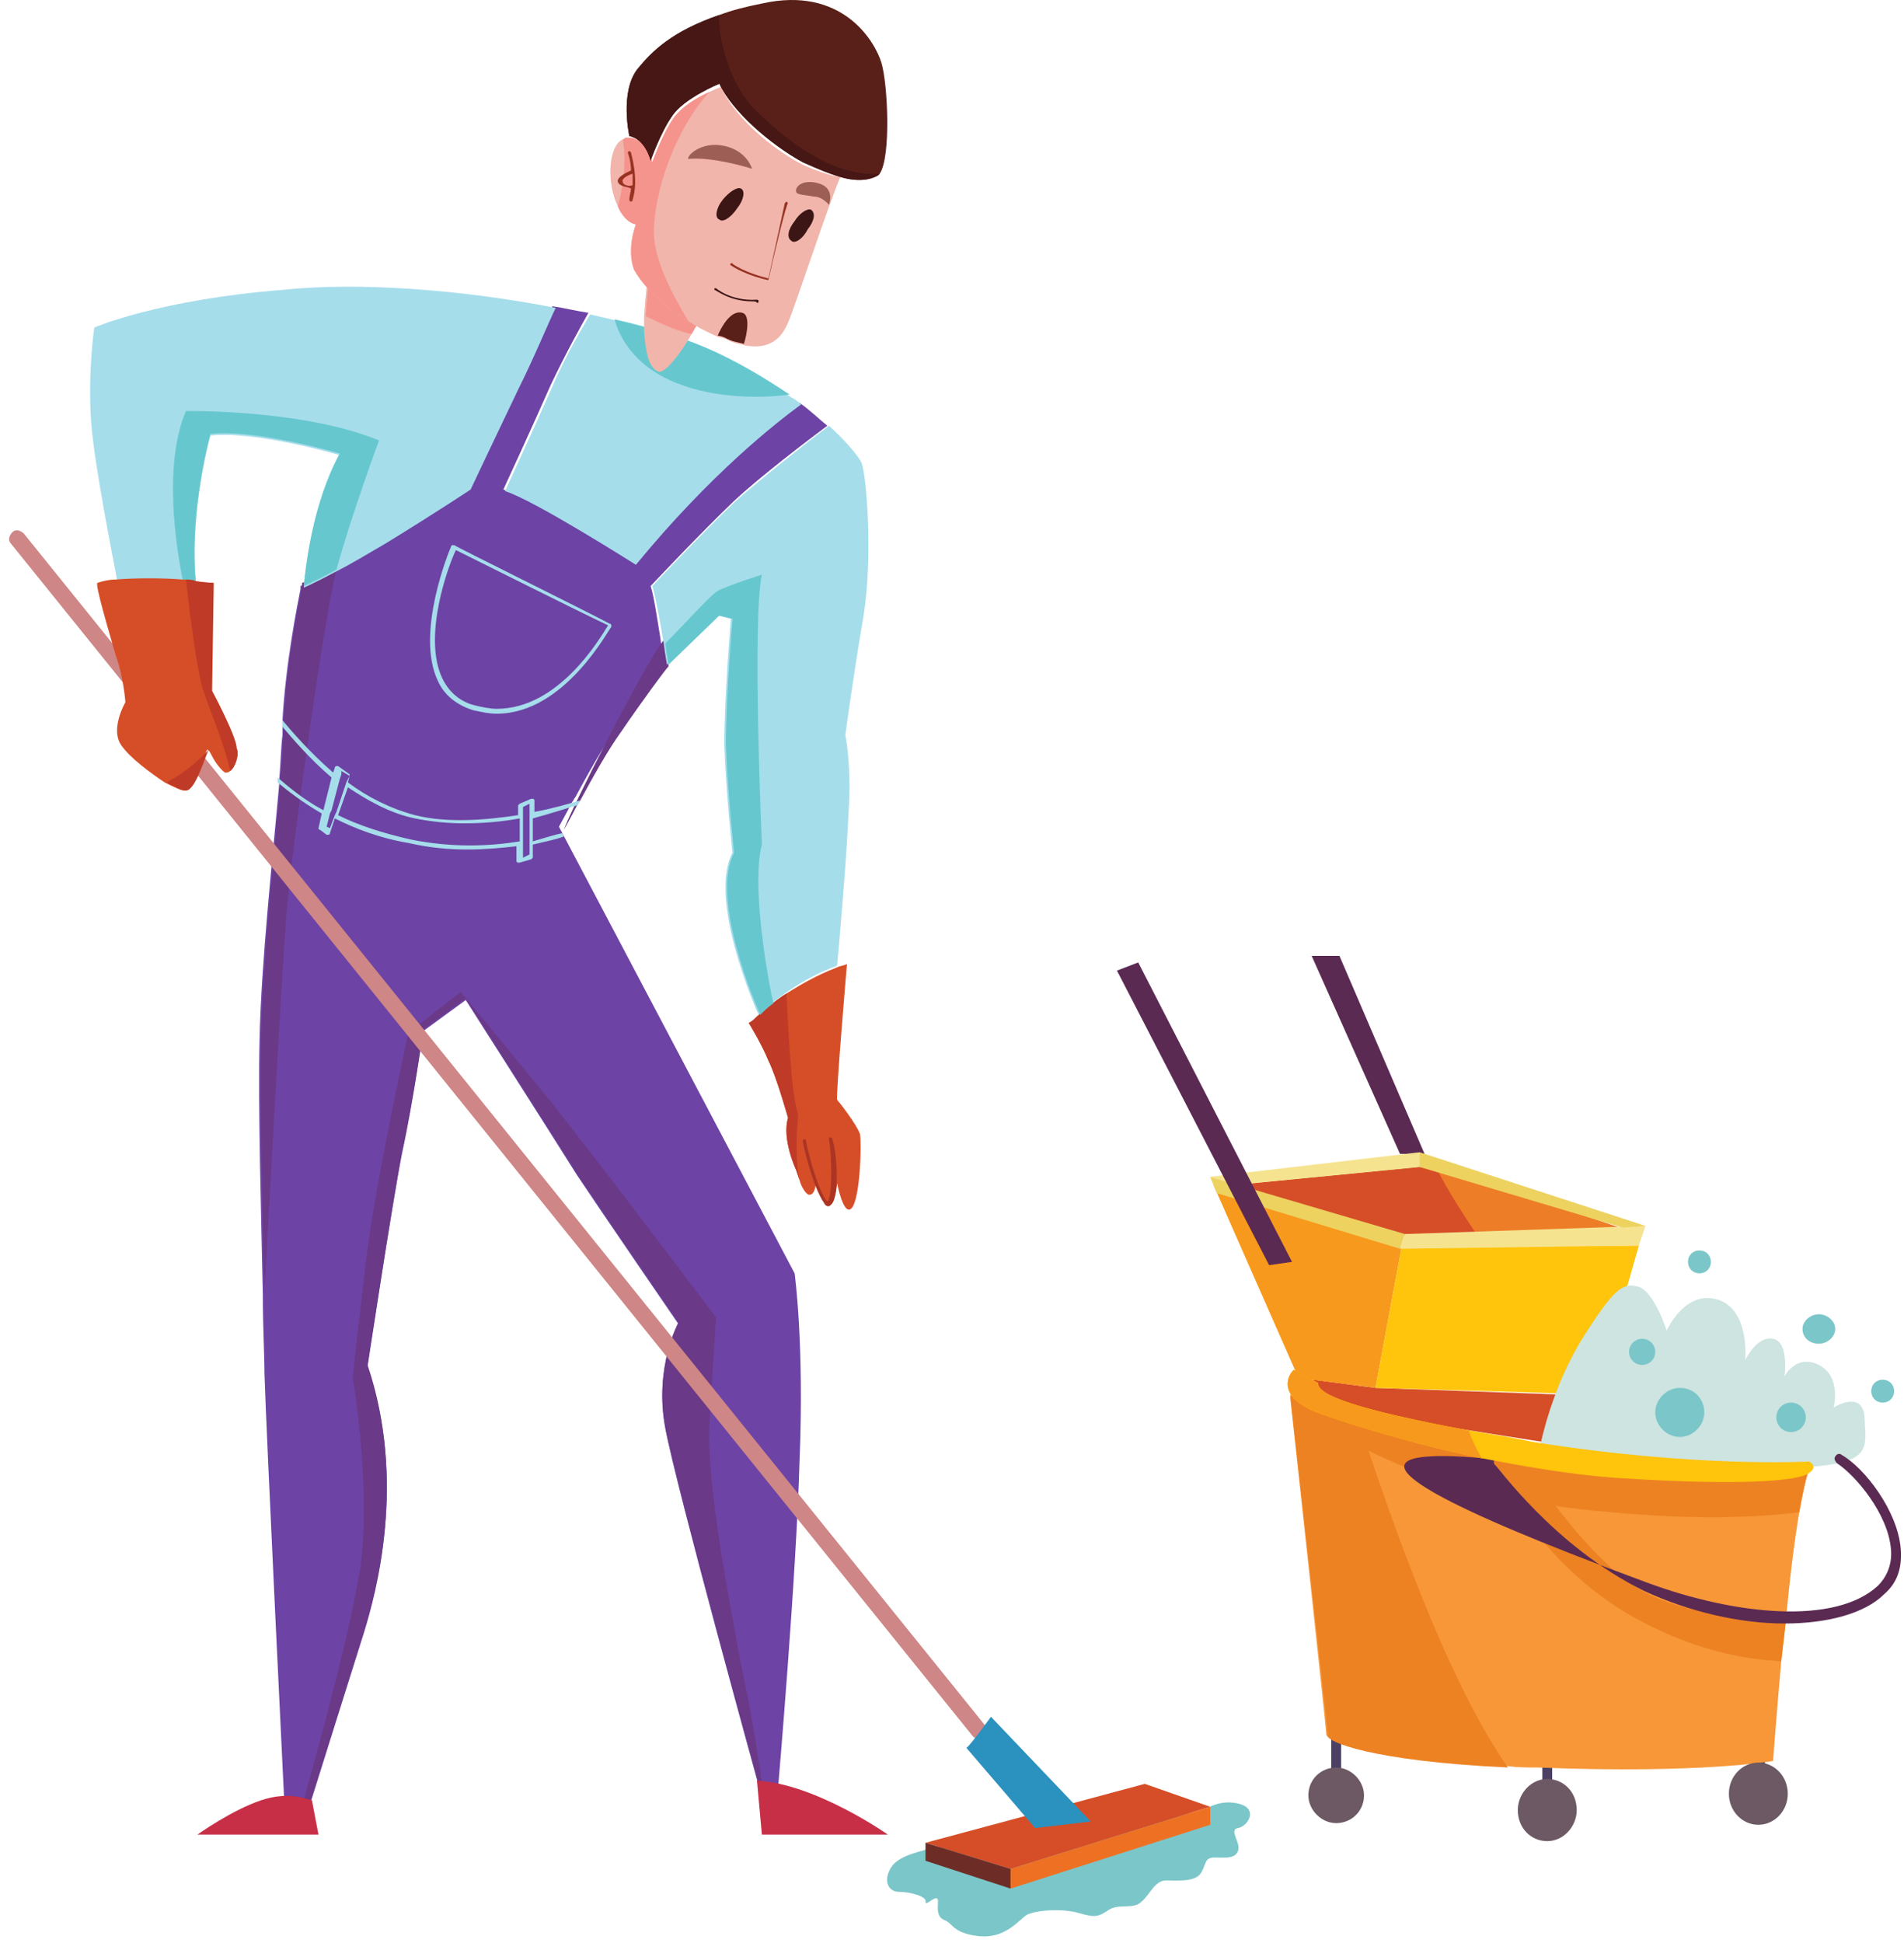 <svg width="197" height="201" viewBox="0 0 197 201" fill="none" xmlns="http://www.w3.org/2000/svg">
<path d="M88.14 124.965C87.294 125.981 86.617 122.425 86.617 122.425C86.617 122.425 86.447 124.457 85.939 124.626C85.262 124.795 84.416 122.256 84.416 122.256C84.416 122.256 84.416 123.61 83.739 123.61C83.4 123.61 82.892 122.764 82.723 122.087C82.553 121.579 82.384 121.071 82.384 121.071C82.384 121.071 80.861 117.854 81.538 115.654C81.538 115.654 80.353 111.421 79.506 109.728C78.829 108.035 77.475 105.835 77.475 105.835C77.813 105.665 77.983 105.496 78.321 105.157C79.168 104.48 80.014 103.634 81.368 102.787C82.723 101.941 84.416 100.925 86.617 100.079C86.955 99.909 87.294 99.909 87.632 99.74C87.632 99.74 86.447 113.622 86.617 113.791C86.786 113.961 88.648 116.331 88.987 117.347C89.156 118.532 88.987 123.949 88.14 124.965Z" fill="#D64E27"/>
<path d="M82.723 122.087C82.553 121.579 82.384 121.071 82.384 121.071C82.384 121.071 80.861 117.855 81.538 115.654C81.538 115.654 80.353 111.421 79.506 109.728C78.829 108.036 77.475 105.835 77.475 105.835C77.813 105.665 77.983 105.496 78.321 105.158C79.168 104.48 80.014 103.634 81.368 102.787C81.538 106.004 81.876 113.453 82.553 115.146C82.723 114.977 82.046 118.532 82.723 122.087Z" fill="#BF3B27"/>
<path d="M82.215 131.737C82.215 131.737 83.231 139.016 82.723 151.205C82.384 163.225 80.522 184.725 80.522 184.725H78.491C78.491 184.725 70.026 154.083 68.841 147.819C67.656 141.556 70.195 136.985 70.195 136.985C70.195 136.985 62.408 125.642 59.699 121.579C57.16 117.516 48.187 103.465 48.187 103.465L43.785 106.681C43.785 106.681 42.77 113.961 41.585 119.378C40.569 124.626 38.029 141.386 38.029 141.386C42.093 153.406 38.876 164.918 37.691 168.812C36.506 172.536 32.104 186.587 32.104 186.587L31.427 186.418L29.396 186.08C29.396 186.08 27.533 147.989 27.364 142.063C27.364 140.201 27.195 137.323 27.195 133.937C27.026 125.811 26.687 114.469 26.856 107.528C27.026 99.571 28.211 88.736 28.888 81.118C28.888 80.949 28.888 80.779 28.888 80.61C29.057 78.917 29.057 77.394 29.226 76.039C29.226 75.87 29.226 75.531 29.226 75.193C29.226 75.023 29.226 74.854 29.226 74.516C29.565 68.59 30.75 62.665 31.088 60.972C31.088 60.972 31.088 60.803 31.088 60.633C31.088 60.633 32.274 60.126 34.474 58.941C35.829 58.263 37.522 57.248 39.553 56.063C44.801 53.015 48.356 50.476 48.356 50.476C48.356 50.476 51.234 44.551 53.266 40.149C54.79 36.763 56.483 33.208 57.16 31.684C58.345 31.854 59.699 32.192 60.884 32.362C60.207 33.547 58.514 36.594 56.99 39.81C55.128 44.043 52.081 50.645 52.081 50.645C54.959 51.492 65.624 58.263 65.624 58.263C73.412 48.783 80.183 43.535 82.723 41.673C83.908 42.519 84.754 43.366 85.601 44.043C83.569 45.566 78.66 49.291 75.951 51.83C72.565 55.047 67.317 60.633 67.317 60.633C67.656 61.649 67.994 64.019 68.333 66.051C68.502 67.575 68.672 68.76 68.672 68.76C68.333 69.098 65.963 72.315 63.762 75.362C62.408 77.224 60.715 80.272 59.53 82.472C59.361 82.642 59.361 82.811 59.191 82.98C58.514 84.335 58.006 85.181 57.837 85.52L58.006 85.858L82.215 131.737Z" fill="#6D43A5"/>
<path d="M34.813 58.771C33.289 65.543 30.412 86.366 29.734 93.476C29.226 98.894 28.041 121.41 27.364 133.599C27.195 125.473 26.856 114.13 27.026 107.189C27.195 99.232 28.38 88.397 29.057 80.779C29.057 80.61 29.057 80.441 29.057 80.272C29.227 78.579 29.226 77.055 29.396 75.701C29.396 75.531 29.396 75.193 29.396 74.854C29.396 74.685 29.396 74.516 29.396 74.177C29.734 68.252 30.919 62.326 31.258 60.633C31.258 60.633 31.258 60.464 31.258 60.295C31.258 60.295 32.782 59.956 34.813 58.771Z" fill="#6A3987"/>
<path d="M78.829 184.556H78.491C78.491 184.556 70.026 153.914 68.841 147.65C67.656 141.386 70.195 136.815 70.195 136.815C70.195 136.815 62.408 125.473 59.699 121.41C57.16 117.347 48.187 103.295 48.187 103.295L43.785 106.512C43.785 106.512 42.77 113.792 41.585 119.209C40.569 124.457 38.029 141.217 38.029 141.217C42.093 153.237 38.876 164.749 37.691 168.642C36.506 172.367 32.104 186.418 32.104 186.418L31.427 186.249C33.12 180.154 36.506 167.796 37.352 161.701C38.368 153.406 36.506 142.571 36.506 142.571C36.506 142.571 36.844 139.016 37.86 130.552C38.876 122.087 42.262 106.85 42.262 106.85L47.679 102.618C47.679 102.618 51.573 107.358 56.144 112.945C60.715 118.532 74.089 136.307 74.089 136.307C74.089 136.307 73.75 141.048 73.412 147.312C73.073 153.575 75.443 165.426 76.628 172.028C77.644 176.599 78.491 181.847 78.829 184.556Z" fill="#6A3987"/>
<path d="M69.18 68.929C68.841 69.267 66.471 72.484 64.27 75.701C62.916 77.563 61.223 80.61 60.038 82.811C59.868 82.98 59.868 83.15 59.699 83.319C59.022 84.673 58.514 85.52 58.345 85.858C58.853 84.165 66.64 68.76 68.672 66.22C69.01 67.744 69.18 68.929 69.18 68.929Z" fill="#6A3987"/>
<path d="M57.498 31.854C56.821 33.208 55.297 36.932 53.605 40.318C51.573 44.551 48.695 50.645 48.695 50.645C48.695 50.645 45.14 53.015 39.892 56.232C37.86 57.417 36.167 58.433 34.813 59.11C32.612 60.295 31.427 60.803 31.427 60.803C31.596 59.11 32.274 52.338 35.151 47.09C35.151 47.09 26.518 44.551 21.777 45.059C21.777 45.059 19.577 52.846 20.254 60.295C19.915 60.295 19.407 60.295 18.899 60.126C16.868 59.956 14.159 59.787 12.128 60.126C11.789 58.094 9.758 48.275 9.419 43.535C9.08 38.287 9.758 33.885 9.758 33.885C9.758 33.885 16.36 31.007 29.226 29.991C37.183 29.145 48.018 29.991 57.498 31.854Z" fill="#A6DDEB"/>
<path d="M89.325 63.85C88.31 69.775 87.463 76.039 87.463 76.039C87.463 76.039 88.14 79.256 87.802 83.996C87.632 88.397 86.786 98.047 86.617 99.909C83.4 101.094 81.369 102.618 79.845 103.803C79.337 104.142 78.829 104.65 78.491 104.988C78.152 104.311 73.243 92.968 75.782 88.228C75.782 88.228 75.105 81.964 74.936 77.055C74.936 72.145 75.613 64.019 75.613 64.019L74.258 63.681L69.01 68.76C69.01 68.76 68.841 67.913 68.672 66.559C68.333 64.527 67.825 61.649 67.487 60.633C67.487 60.633 72.735 55.047 76.121 51.83C78.829 49.46 83.739 45.566 85.77 44.043C87.802 45.905 88.987 47.429 89.156 47.937C89.664 49.291 90.341 57.755 89.325 63.85Z" fill="#A6DDEB"/>
<path d="M82.892 41.842C80.353 43.704 73.581 48.952 65.794 58.433C65.794 58.433 55.128 51.661 52.25 50.815C52.25 50.815 55.297 44.212 57.16 39.98C58.514 36.763 60.376 33.716 61.053 32.531C61.731 32.7 62.577 32.869 63.254 33.039C66.979 33.885 70.195 34.901 72.565 35.917C75.951 37.271 78.999 39.133 81.369 40.826C82.046 41.165 82.554 41.503 82.892 41.842Z" fill="#A6DDEB"/>
<path d="M39.215 45.566C39.215 45.566 36.337 53.354 34.813 58.941C32.612 60.126 31.427 60.633 31.427 60.633C31.596 58.941 32.274 52.169 35.152 46.921C35.152 46.921 26.518 44.381 21.777 44.889C21.777 44.889 19.577 52.677 20.254 60.126C19.915 60.126 19.407 60.126 18.899 59.956C18.222 56.571 16.868 48.106 19.238 42.519C19.407 42.519 31.427 42.35 39.215 45.566Z" fill="#66C8CE"/>
<path d="M80.014 103.803C79.506 104.142 78.998 104.65 78.66 104.988C78.321 104.311 73.412 92.969 75.951 88.228C75.951 88.228 75.274 81.965 75.105 77.055C75.105 72.145 75.782 64.019 75.782 64.019L74.427 63.681L69.179 68.76C69.179 68.76 69.01 67.913 68.841 66.559C70.872 64.527 73.581 61.48 74.258 61.141C75.105 60.633 78.829 59.449 78.829 59.449C77.813 64.189 78.829 87.382 78.829 87.382C77.813 91.276 79.168 99.909 80.014 103.803Z" fill="#66C8CE"/>
<path d="M81.707 40.826C79.168 41.165 74.258 41.334 70.026 39.641C65.286 37.779 63.931 34.393 63.593 33.039C67.317 33.885 70.534 34.901 72.904 35.917C76.121 37.271 79.168 39.133 81.707 40.826Z" fill="#66C8CE"/>
<path d="M95.758 191.328C95.758 191.497 93.05 191.836 92.203 193.19C91.357 194.544 91.865 195.729 93.05 195.729C94.235 195.729 95.928 196.237 95.758 196.745C95.758 197.253 96.605 196.237 96.944 196.407C97.282 196.576 96.605 198.099 97.621 198.607C98.636 198.946 98.467 199.962 101.176 200.3C104.054 200.639 105.408 198.607 106.255 198.1C107.27 197.592 109.979 197.422 111.672 197.93C113.365 198.438 113.703 198.269 114.719 197.592C115.735 196.914 117.259 197.592 118.105 196.745C118.952 196.068 119.459 194.544 120.644 194.544C121.83 194.544 123.522 194.714 124.2 193.867C124.877 192.851 124.538 192.174 125.723 192.174C126.739 192.174 127.755 192.344 128.093 191.497C128.432 190.651 127.078 189.296 128.093 189.127C129.109 188.958 130.294 187.095 128.093 186.588C125.893 186.08 124.369 187.434 124.369 187.434L95.758 191.328Z" fill="#7BC6C9"/>
<path d="M104.562 193.359L125.215 186.926L118.444 184.556L95.758 190.651L104.562 193.359Z" fill="#D64E27"/>
<path d="M32.274 186.249C31.935 186.249 30.073 185.233 27.026 186.249C23.978 187.265 20.423 189.804 20.423 189.804H32.951L32.274 186.249Z" fill="#C72F47"/>
<path d="M78.829 189.804H91.865C91.865 189.804 84.416 184.556 78.321 184.217L78.829 189.804Z" fill="#C72F47"/>
<path d="M95.758 190.651V192.513L104.562 195.391V193.359L95.758 190.651Z" fill="#6E2C27"/>
<path d="M104.562 195.391L125.215 188.788V186.926L104.562 193.359V195.391Z" fill="#EE7123"/>
<path d="M101.345 179.985C101.176 179.985 100.837 179.816 100.668 179.646L1.124 56.232C0.785 55.893 0.954 55.385 1.293 55.047C1.631 54.708 2.139 54.877 2.478 55.216L102.022 178.631C102.361 178.969 102.192 179.477 101.853 179.816C101.684 179.985 101.514 179.985 101.345 179.985Z" fill="#CE8686"/>
<path d="M72.735 32.531C72.735 32.531 72.227 33.377 71.55 34.562C70.534 36.425 68.841 38.625 68.164 38.456C67.148 38.117 66.809 36.594 66.64 34.224C66.64 34.054 66.64 33.885 66.64 33.716C66.64 33.377 66.64 33.039 66.64 32.7C66.809 30.33 67.148 27.283 67.148 27.283C67.148 27.452 67.317 27.621 67.317 27.791C68.333 29.314 70.195 31.007 72.735 32.531Z" fill="#F1B5AB"/>
<path d="M99.991 180.832C100.329 180.662 102.53 177.615 102.53 177.615L112.857 188.45L107.101 189.127L99.991 180.832Z" fill="#2B91BE"/>
<path d="M63.085 64.527C60.545 63.173 47.171 56.571 47.002 56.401H46.833C46.833 56.401 46.663 56.401 46.663 56.571C46.494 56.909 42.939 65.543 45.309 70.453C45.986 71.976 47.341 72.992 49.033 73.5C49.88 73.669 50.557 73.838 51.404 73.838C58.514 73.838 63.085 64.866 63.254 64.866C63.254 64.697 63.254 64.527 63.085 64.527ZM51.404 73.331C50.726 73.331 49.88 73.161 49.203 72.992C47.679 72.653 46.494 71.638 45.817 70.283C43.616 65.882 46.494 58.263 47.171 56.909C48.864 57.755 60.038 63.342 62.916 64.697C62.069 66.051 57.837 73.331 51.404 73.331Z" fill="#A6DDEB"/>
<path d="M59.699 83.319C59.868 83.15 59.868 82.98 60.038 82.811C58.853 83.149 57.16 83.657 55.297 83.996V82.811C55.297 82.811 55.297 82.642 55.128 82.642H54.959L53.774 83.149L53.605 83.319V84.335C50.219 84.842 46.325 85.181 42.939 84.335C40.4 83.657 38.03 82.472 35.998 80.949L36.167 80.272C36.167 80.102 36.167 80.102 36.167 80.102L34.982 79.256H34.813C34.813 79.256 34.644 79.256 34.644 79.425L34.474 79.933C31.935 77.732 30.073 75.531 29.226 74.516C29.226 74.685 29.226 74.854 29.226 75.193C30.242 76.378 31.935 78.409 34.305 80.441L33.459 83.827C31.258 82.642 29.734 81.287 28.718 80.441C28.718 80.61 28.718 80.779 28.718 80.949C29.734 81.795 31.258 82.98 33.289 84.165L32.951 85.689C32.951 85.689 32.951 85.858 33.12 85.858L33.797 86.366C33.797 86.366 33.797 86.366 33.967 86.366C33.967 86.366 34.136 86.366 34.136 86.197L34.644 84.673C36.675 85.689 39.215 86.705 42.262 87.213C44.463 87.72 46.494 87.89 48.356 87.89C50.219 87.89 51.912 87.72 53.435 87.551V89.075C53.435 89.075 53.435 89.244 53.605 89.244C53.605 89.244 53.605 89.244 53.774 89.244L54.959 88.905L55.128 88.736V87.382C56.483 87.043 57.498 86.874 58.345 86.535L58.175 86.197C57.329 86.366 56.313 86.705 55.128 87.043V84.673C56.99 84.165 58.514 83.657 59.699 83.319ZM34.136 85.689L33.797 85.519L34.136 84.165L34.305 83.827L35.152 80.61L35.321 80.102V79.764L36.167 80.272L35.998 80.61L35.829 80.949L34.813 83.996L34.644 84.335L34.136 85.689ZM42.601 86.874C39.553 86.197 37.014 85.35 34.982 84.335L35.998 81.457C38.03 82.811 40.4 84.165 42.939 84.673C44.632 85.012 46.325 85.181 48.018 85.181C50.049 85.181 51.912 85.012 53.774 84.673V87.043C50.727 87.551 46.833 87.72 42.601 86.874ZM54.79 86.874V87.213V88.397L54.112 88.736V87.551V87.043V84.673V84.335V83.488L54.79 83.149V84.165V84.504V86.874Z" fill="#A6DDEB"/>
<path d="M85.77 124.796C85.601 124.796 85.432 124.796 85.262 124.457C84.077 122.764 83.061 118.362 83.061 118.024C83.061 117.855 83.231 117.855 83.231 117.855C83.4 117.855 83.4 118.024 83.4 118.024C83.4 118.362 84.416 122.595 85.432 124.118C85.601 124.288 85.601 124.288 85.601 124.288C86.109 124.118 86.109 119.886 85.77 117.855C85.77 117.685 85.77 117.685 85.939 117.685C86.109 117.685 86.109 117.685 86.109 117.855C86.617 119.209 86.955 124.288 85.77 124.796C85.939 124.796 85.939 124.796 85.77 124.796Z" fill="#AB3424"/>
<path d="M72.735 32.531C72.735 32.531 72.227 33.377 71.55 34.562C69.857 34.224 67.825 33.208 66.809 32.7C66.979 30.33 67.317 27.283 67.317 27.283C67.317 27.452 67.487 27.621 67.487 27.791C68.333 29.314 70.195 31.007 72.735 32.531Z" fill="#F5948D"/>
<path d="M23.809 79.764C23.64 79.933 23.47 79.933 23.301 79.933C22.962 79.764 22.285 78.917 21.947 78.24C21.777 77.901 21.608 77.563 21.439 77.563C21.1 78.071 20.084 81.795 19.069 81.795C18.73 81.795 18.053 81.457 17.037 80.949C15.514 79.933 13.482 78.409 12.636 77.224C11.281 75.531 12.974 72.653 12.974 72.653C12.974 72.653 12.805 70.114 11.958 67.744C11.281 65.374 9.758 60.295 10.096 60.295C10.604 60.126 11.281 59.956 11.958 59.956C13.99 59.787 16.868 59.787 18.899 59.956C19.238 59.956 19.577 59.956 19.915 60.126C21.1 60.295 21.777 60.295 21.777 60.295L21.608 71.468C21.608 71.468 24.148 76.208 24.148 77.394C24.825 78.071 24.317 79.425 23.809 79.764Z" fill="#D64E27"/>
<path d="M23.809 79.764C23.301 77.224 21.777 73.669 21.1 71.638C20.423 69.945 19.576 63.004 19.238 59.956C19.576 59.956 19.915 59.956 20.254 60.126C21.439 60.295 22.116 60.295 22.116 60.295L21.947 71.468C21.947 71.468 24.486 76.208 24.486 77.394C24.825 78.071 24.317 79.425 23.809 79.764Z" fill="#BF3B27"/>
<path d="M21.608 77.563C21.269 78.071 20.254 81.795 19.238 81.795C18.899 81.795 18.222 81.457 17.206 80.949C19.576 79.764 21.269 77.901 21.608 77.563Z" fill="#BF3B27"/>
<path d="M138.251 183.879C137.912 183.879 137.743 183.709 137.743 183.371V179.138C137.743 178.8 137.912 178.631 138.251 178.631C138.589 178.631 138.759 178.8 138.759 179.138V183.371C138.928 183.709 138.589 183.879 138.251 183.879Z" fill="#4B4063"/>
<path d="M160.09 186.079C159.751 186.079 159.582 185.91 159.582 185.572V181.678C159.582 181.339 159.751 181.17 160.09 181.17C160.428 181.17 160.598 181.339 160.598 181.678V185.572C160.598 185.91 160.259 186.079 160.09 186.079Z" fill="#4B4063"/>
<path d="M182.098 186.08C181.759 186.08 181.59 185.91 181.59 185.572V181.339C181.59 181.001 181.759 180.831 182.098 180.831C182.436 180.831 182.606 181.001 182.606 181.339V185.572C182.606 185.91 182.436 186.08 182.098 186.08Z" fill="#4B4063"/>
<path d="M187.177 152.052C186.838 152.898 186.499 154.591 186.161 156.453C185.653 159.501 185.145 163.564 184.806 167.457C184.637 168.981 184.468 170.335 184.299 171.859C183.791 177.615 183.452 182.186 183.452 182.186C183.452 182.186 176.003 183.54 159.074 182.863C158.058 182.863 156.873 182.863 155.857 182.694C141.467 182.016 137.235 179.985 137.235 179.477C137.235 178.969 134.019 149.343 133.511 144.772C133.511 144.433 133.511 144.264 133.511 144.264C133.511 144.264 135.712 145.449 140.621 146.973C143.838 147.989 148.07 149.004 153.657 150.02C154.842 150.189 156.027 150.359 157.381 150.528C158.058 150.697 158.905 150.697 159.751 150.867C178.035 153.237 187.177 152.052 187.177 152.052Z" fill="#F79738"/>
<path d="M187.177 152.052C186.838 152.898 186.499 154.591 186.161 156.453C182.098 156.961 176.003 157.3 166.692 156.453C147.731 154.93 137.743 148.496 133.68 144.941C133.68 144.603 133.68 144.433 133.68 144.433C133.68 144.433 135.881 145.619 140.79 147.142C144.007 148.158 148.239 149.174 153.826 150.189C155.011 150.359 156.196 150.528 157.55 150.697C158.228 150.867 159.074 150.867 159.92 151.036C178.035 153.237 187.177 152.052 187.177 152.052Z" fill="#ED8222"/>
<path d="M168.554 127.335L152.641 127.673L145.192 127.843L127.755 122.595L146.885 120.732C147.393 120.902 148.07 120.902 148.747 121.071C155.35 122.764 168.554 127.335 168.554 127.335Z" fill="#ED7D27"/>
<path d="M152.641 127.504L145.192 127.673L127.755 122.595L146.885 120.732C147.393 120.902 148.07 120.902 148.747 121.071C149.763 123.103 151.287 125.473 152.641 127.504Z" fill="#D64E27"/>
<path d="M156.027 182.863C141.637 182.186 137.404 180.154 137.404 179.646C137.404 179.139 133.511 144.433 133.511 144.433C133.511 144.433 135.712 145.619 140.621 147.142C143.668 156.453 149.594 173.721 156.027 182.863Z" fill="#ED8222"/>
<path d="M144.853 119.378L135.712 98.894H138.589L147.393 119.378H144.853Z" fill="#5B2A53"/>
<path d="M141.129 185.741C141.129 187.434 139.775 188.619 138.251 188.619C136.727 188.619 135.373 187.265 135.373 185.741C135.373 184.048 136.727 182.863 138.251 182.863C139.775 182.863 141.129 184.217 141.129 185.741Z" fill="#6C5964"/>
<path d="M163.137 187.265C163.137 188.958 161.783 190.481 160.09 190.481C158.397 190.481 157.042 189.127 157.042 187.265C157.042 185.572 158.397 184.048 160.09 184.048C161.783 184.048 163.137 185.402 163.137 187.265Z" fill="#6C5964"/>
<path d="M181.929 188.788C183.612 188.788 184.976 187.348 184.976 185.572C184.976 183.795 183.612 182.355 181.929 182.355C180.246 182.355 178.881 183.795 178.881 185.572C178.881 187.348 180.246 188.788 181.929 188.788Z" fill="#6C5964"/>
<path d="M161.106 144.264L159.582 149.174C159.582 149.174 154.165 148.327 146.716 147.142C139.267 145.957 135.712 143.926 135.881 142.74L142.314 143.587L161.106 144.264Z" fill="#D64E27"/>
<path d="M177.019 130.551C177.019 131.229 176.511 131.736 175.834 131.736C175.157 131.736 174.649 131.229 174.649 130.551C174.649 129.874 175.157 129.366 175.834 129.366C176.511 129.366 177.019 129.874 177.019 130.551Z" fill="#7BC6C9"/>
<path d="M189.885 137.493C189.885 138.339 189.039 139.016 188.192 139.016C187.177 139.016 186.499 138.339 186.499 137.493C186.499 136.646 187.346 135.969 188.192 135.969C189.039 135.969 189.885 136.646 189.885 137.493Z" fill="#7BC6C9"/>
<path d="M195.98 143.926C195.98 144.603 195.472 145.111 194.795 145.111C194.118 145.111 193.61 144.603 193.61 143.926C193.61 143.248 194.118 142.74 194.795 142.74C195.472 142.74 195.98 143.248 195.98 143.926Z" fill="#7BC6C9"/>
<path d="M125.554 122.595L134.357 142.571L142.314 143.587L145.023 129.028L125.554 122.595Z" fill="#F7991C"/>
<path d="M142.314 143.587L165.169 144.264L169.57 128.858L145.023 129.028L142.314 143.587Z" fill="#FFC40C"/>
<path d="M144.853 129.197L145.361 127.673L125.215 121.748L125.893 123.441L144.853 129.197Z" fill="#EDD260"/>
<path d="M144.853 129.197L169.57 128.858L170.247 126.827L145.361 127.673L144.853 129.197Z" fill="#F5E38F"/>
<path d="M127.755 122.595L146.885 120.732V119.209L125.215 121.748L127.755 122.595Z" fill="#F5E38F"/>
<path d="M146.885 120.732L167.877 126.996L170.247 126.827L146.885 119.209V120.732Z" fill="#EDD260"/>
<path d="M115.566 100.417L131.31 130.89L133.68 130.551L117.767 99.571L115.566 100.417Z" fill="#5B2A53"/>
<path d="M159.413 149.343C159.413 149.343 160.598 143.418 163.814 138.339C167.031 133.26 167.877 132.752 169.401 133.091C171.094 133.429 172.448 137.662 172.448 137.662C172.448 137.662 174.31 133.429 177.696 134.445C181.082 135.461 180.574 140.709 180.574 140.709C180.574 140.709 181.759 138.17 183.452 138.508C185.145 138.847 184.637 142.402 184.637 142.402C184.637 142.402 185.822 140.032 188.192 141.217C190.563 142.402 189.716 145.618 189.716 145.618C189.716 145.618 192.933 143.587 192.933 146.973C193.102 150.528 193.948 152.052 180.405 151.882C167.031 151.713 159.413 149.343 159.413 149.343Z" fill="#CDE4E1"/>
<path d="M186.838 146.634C186.838 147.481 186.161 148.158 185.314 148.158C184.468 148.158 183.791 147.481 183.791 146.634C183.791 145.788 184.468 145.11 185.314 145.11C186.161 145.11 186.838 145.788 186.838 146.634Z" fill="#7BC6C9"/>
<path d="M176.342 146.126C176.342 147.481 175.157 148.666 173.803 148.666C172.448 148.666 171.263 147.481 171.263 146.126C171.263 144.772 172.448 143.587 173.803 143.587C175.326 143.587 176.342 144.772 176.342 146.126Z" fill="#7BC6C9"/>
<path d="M169.909 141.217C170.657 141.217 171.263 140.61 171.263 139.862C171.263 139.114 170.657 138.508 169.909 138.508C169.161 138.508 168.554 139.114 168.554 139.862C168.554 140.61 169.161 141.217 169.909 141.217Z" fill="#7BC6C9"/>
<path d="M184.807 167.457C184.637 168.981 184.468 170.335 184.299 171.859C180.405 171.69 174.818 170.674 168.385 166.949C160.428 162.209 155.688 154.591 153.487 150.02C154.672 150.189 155.857 150.359 157.212 150.528C160.259 155.099 165.168 161.871 169.909 164.579C174.141 166.949 180.236 167.457 184.807 167.457Z" fill="#ED8222"/>
<path d="M184.637 167.965C180.066 167.965 174.818 166.78 170.078 164.579C160.767 160.008 154.842 151.544 154.672 151.544C154.503 151.374 154.503 151.036 154.842 150.867C155.011 150.697 155.35 150.697 155.519 151.036C155.519 151.205 124.538 146.804 170.417 163.733C179.558 167.119 189.885 168.134 194.287 164.071C195.303 163.056 195.811 161.701 195.641 160.178C195.303 156.622 192.086 152.729 190.055 151.374C189.885 151.205 189.716 150.867 189.885 150.697C190.055 150.359 190.393 150.359 190.563 150.528C192.933 151.882 196.318 156.284 196.657 160.178C196.826 162.209 196.318 163.733 194.964 164.918C192.933 166.949 189.039 167.965 184.637 167.965Z" fill="#5B2A53"/>
<path d="M187.177 152.39C186.161 153.237 180.066 153.745 167.2 152.898C162.46 152.56 157.72 151.713 153.318 150.867C145.869 149.343 139.605 147.312 136.727 146.296C132.326 144.772 133.003 142.571 133.849 141.725L136.389 143.079C136.219 144.264 140.113 145.788 151.964 147.989C153.995 148.327 156.196 148.666 158.566 149.174C175.495 151.882 187.177 151.205 187.177 151.205C187.177 151.205 188.192 151.713 187.177 152.39Z" fill="#FFC40C"/>
<path d="M153.318 150.867C145.869 149.343 139.605 147.312 136.727 146.296C132.326 144.772 133.003 142.571 133.849 141.725L136.389 143.079C136.219 144.264 140.113 145.788 151.964 147.989C152.302 149.004 152.81 150.02 153.318 150.867Z" fill="#F7991C"/>
<path d="M86.955 18.31C85.939 20.511 82.215 31.854 81.538 33.377C81.03 34.562 80.014 36.255 77.136 35.747C76.628 35.578 76.121 35.578 75.443 35.24C75.105 35.07 74.766 34.901 74.428 34.901C73.581 34.562 72.565 34.054 71.719 33.547C71.55 33.377 71.38 33.377 71.211 33.208C68.672 31.684 66.809 29.822 65.963 28.468C65.794 28.299 65.794 28.129 65.624 27.96C64.778 25.759 65.794 23.22 65.794 23.22C64.947 23.05 64.27 22.204 63.931 21.358C62.746 18.987 62.916 15.094 64.439 14.416C64.609 14.416 64.609 14.247 64.778 14.247C64.947 14.247 65.116 14.247 65.286 14.247C66.979 14.586 67.487 16.787 67.487 16.787C67.487 16.787 68.502 13.909 69.687 12.216C70.534 11.031 72.227 10.015 73.412 9.507C74.089 9.168 74.597 8.999 74.597 8.999C75.951 12.046 79.845 15.432 83.231 17.125C84.416 17.633 85.77 18.141 86.955 18.31Z" fill="#F1B5AB"/>
<path d="M67.656 24.066C67.656 26.944 69.687 30.669 71.211 33.208C68.671 31.684 66.809 29.822 65.963 28.468C65.793 28.299 65.793 28.129 65.624 27.96C64.778 25.759 65.793 23.22 65.793 23.22C64.947 23.05 64.27 22.204 63.931 21.358C64.608 18.818 64.778 16.279 64.439 14.416C64.609 14.416 64.608 14.247 64.778 14.247C64.947 14.247 65.116 14.247 65.286 14.247C66.979 14.586 67.486 16.787 67.486 16.787C67.486 16.787 68.502 13.909 69.687 12.216C70.534 11.031 72.227 10.015 73.412 9.507C69.856 13.401 67.656 19.834 67.656 24.066Z" fill="#F5948D"/>
<path d="M71.211 16.448C71.042 16.109 72.565 14.586 74.935 15.094C77.305 15.601 77.813 17.464 77.813 17.464C77.813 17.464 76.29 16.956 74.258 16.617C72.227 16.279 71.211 16.448 71.211 16.448Z" fill="#9D5E55"/>
<path d="M82.384 19.834C82.215 19.326 83.061 18.48 84.754 18.987C86.447 19.495 85.77 21.188 85.77 21.188C85.77 21.188 85.093 20.342 84.246 20.342C83.4 20.172 82.384 20.172 82.384 19.834Z" fill="#9D5E55"/>
<path d="M91.018 17.972L90.849 18.141C90.003 18.649 88.648 18.818 86.955 18.31C85.77 17.972 84.585 17.464 83.061 16.787C79.676 14.924 75.782 11.539 74.428 8.661C74.428 8.661 70.703 10.184 69.518 12.046C68.333 13.739 67.317 16.617 67.317 16.617C67.317 16.617 66.809 14.416 65.117 14.078C65.117 14.078 64.101 9.507 65.963 7.137C67.487 5.275 69.518 3.243 74.428 1.55C75.782 1.042 77.136 0.704 78.829 0.365C87.125 -1.497 90.51 4.259 91.188 6.46C91.865 8.661 92.203 16.279 91.018 17.972Z" fill="#592019"/>
<path d="M65.286 15.771L65.116 15.602L64.947 15.771C64.947 15.771 65.286 16.617 65.286 17.633C64.947 17.802 63.762 18.31 63.931 18.818C64.101 19.326 64.947 19.326 65.286 19.495C65.286 19.834 65.116 20.172 65.116 20.68C65.116 20.68 65.117 20.85 65.286 20.85C65.286 20.85 65.455 20.85 65.455 20.68C66.132 18.48 65.286 15.94 65.286 15.771ZM64.439 18.818C64.27 18.48 64.947 18.141 65.455 17.972C65.455 18.31 65.455 18.818 65.455 19.157C65.117 19.326 64.439 19.157 64.439 18.818Z" fill="#983222"/>
<path d="M79.506 28.976C79.337 28.976 77.136 28.468 75.613 27.452C75.613 27.452 75.443 27.283 75.613 27.283C75.613 27.283 75.782 27.113 75.782 27.283C76.967 28.129 78.829 28.637 79.506 28.806C80.014 26.436 81.199 21.019 81.199 21.019L81.368 20.85L81.538 21.019C81.369 21.019 80.014 26.606 79.506 28.976C79.676 28.976 79.676 28.976 79.506 28.976Z" fill="#983222"/>
<path d="M77.813 31.177C75.443 31.177 74.089 29.991 73.92 29.991V29.822H74.089C74.089 29.822 75.613 31.177 78.321 31.007C78.321 31.007 78.491 31.007 78.491 31.177C78.491 31.177 78.49 31.346 78.321 31.346C78.321 31.177 77.983 31.177 77.813 31.177Z" fill="#3C1515"/>
<path d="M74.766 20.68C74.089 21.527 73.92 22.543 74.428 22.712C74.766 23.05 75.613 22.543 76.29 21.527C76.967 20.68 77.136 19.665 76.628 19.495C76.29 19.326 75.443 19.834 74.766 20.68Z" fill="#3C1515"/>
<path d="M82.215 22.881C81.538 23.728 81.368 24.574 81.876 24.913C82.215 25.251 83.061 24.743 83.569 23.728C84.246 22.881 84.416 22.035 83.908 21.696C83.569 21.527 82.723 22.035 82.215 22.881Z" fill="#3C1515"/>
<path d="M76.967 35.578C76.459 35.409 75.951 35.409 75.274 35.07C74.936 34.901 74.597 34.732 74.258 34.732C74.597 33.885 75.613 32.023 76.798 32.361C77.644 32.531 77.306 34.562 76.967 35.578Z" fill="#592019"/>
<path d="M91.018 17.972L90.849 18.141C90.003 18.649 88.648 18.818 86.955 18.31C85.77 17.972 84.585 17.464 83.061 16.787C79.676 14.924 75.782 11.539 74.428 8.661C74.428 8.661 70.703 10.184 69.518 12.046C68.333 13.739 67.317 16.617 67.317 16.617C67.317 16.617 66.809 14.416 65.117 14.078C65.117 14.078 64.101 9.507 65.963 7.137C67.487 5.275 69.518 3.243 74.428 1.55C74.258 3.751 75.443 8.999 78.491 11.708C81.538 14.586 86.109 18.31 91.018 17.972Z" fill="#461714"/>
</svg>
